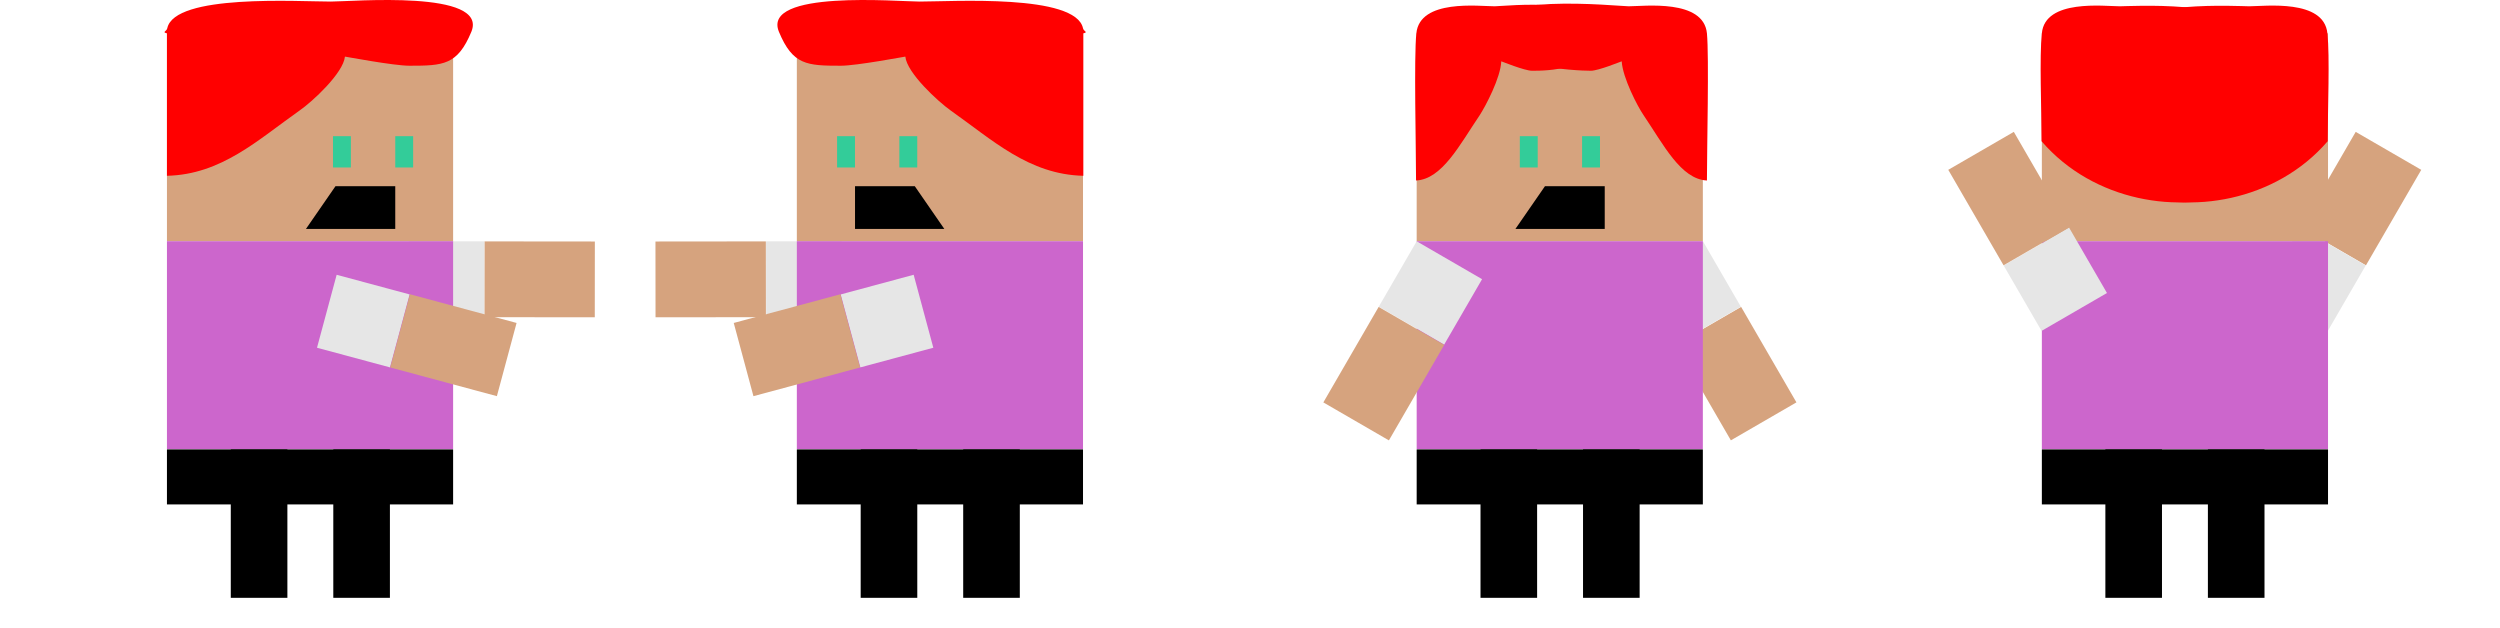 <svg xmlns="http://www.w3.org/2000/svg" xml:space="preserve" width="326.54mm" height="82.028mm" version="1.1"
style="fill-rule:evenodd" viewBox="0 0 7948 1997">
 <!-- @treedbox, treedbox.com -->
 <defs>
  <style type="text/css">
   <![CDATA[
    .fil0 {fill:none}
    .fil6 {fill:black}
    .fil1 {fill:black}
    .fil4 {fill:#33CC99}
    .fil5 {fill:#CC66CC}
    .fil2 {fill:#D6A37E}
    .fil3 {fill:#E6E6E6}
    .fil7 {fill:red}
   ]]>
  </style>
 </defs>
 <g>
  <rect class="fil0" x="3974" y="10" width="1987" height="1987"/>
  <rect class="fil0" x="5961" y="10" width="1987" height="1987"/>
  <rect class="fil0" y="10" width="1987" height="1987"/>
  <rect class="fil1" x="4707" y="1429" width="180" height="472"/>
  <rect class="fil1" x="5033" y="1429" width="180" height="472"/>
  <rect class="fil2" transform="matrix(0.865 -0.501 0.501 0.865 5327.24 1096.61)" width="241" height="351"/>
  <rect class="fil3" transform="matrix(0.832 -0.482 0.482 0.832 5206.38 887.847)" width="250" height="250"/>
  <rect class="fil2" x="4504" y="106" width="910" height="661"/>
  <rect class="fil4" x="5030" y="433" width="56.892" height="99.562"/>
  <rect class="fil4" x="4832" y="433" width="56.892" height="99.562"/>
  <rect class="fil5" x="4504" y="767" width="910" height="661"/>
  <polygon class="fil6" points="4818,728 4912,592 5102,592 5102,728 "/>
  <rect class="fil3" transform="matrix(0.832 0.482 -0.482 0.832 4503.98 767.255)" width="250" height="250"/>
  <rect class="fil2" transform="matrix(0.865 0.501 -0.501 0.865 4383.08 975.995)" width="241" height="351"/>
  <rect class="fil1" x="4504" y="1429" width="910" height="175"/>
  <rect class="fil1" x="6694" y="1429" width="180" height="472"/>
  <rect class="fil1" x="7020" y="1429" width="180" height="472"/>
  <rect class="fil2" transform="matrix(0.865 0.501 -0.501 0.865 7490 419.352)" width="241" height="351"/>
  <rect class="fil3" transform="matrix(0.832 0.482 0.482 -0.832 7193.44 931.593)" width="250" height="250"/>
  <rect class="fil2" x="6492" y="106" width="910" height="661"/>
  <rect class="fil5" x="6492" y="767" width="910" height="661"/>
  <rect class="fil3" transform="matrix(0.832 -0.482 -0.482 -0.832 6491.05 1052.22)" width="250" height="250"/>
  <rect class="fil2" transform="matrix(0.865 -0.501 0.501 0.865 6194.39 540.032)" width="241" height="351"/>
  <rect class="fil1" x="6492" y="1429" width="910" height="175"/>
  <rect class="fil1" x="733" y="1429" width="180" height="472"/>
  <rect class="fil1" x="1059" y="1429" width="180" height="472"/>
  <rect class="fil2" transform="matrix(-0.001 1 -1 -0.001 1890.71 767.958)" width="241" height="351"/>
  <rect class="fil3" transform="matrix(-0.001 0.961 0.961 0.001 1298.81 767.252)" width="250" height="250"/>
  <rect class="fil2" x="530" y="106" width="910" height="661"/>
  <rect class="fil4" x="1256" y="433" width="56.892" height="99.562"/>
  <rect class="fil4" x="1058" y="433" width="56.892" height="99.562"/>
  <rect class="fil5" x="530" y="767" width="910" height="661"/>
  <polygon class="fil6" points="972,728 1066,592 1256,592 1256,728 "/>
  <rect class="fil3" transform="matrix(0.25 -0.928 0.928 0.25 1007.16 1105.75)" width="250" height="250"/>
  <rect class="fil2" transform="matrix(0.26 -0.966 0.966 0.26 1240.08 1168.5)" width="241" height="351"/>
  <rect class="fil1" x="530" y="1429" width="910" height="175"/>
  <path class="fil7" d="M530 106l0 453c173,-4 289,-114 421,-207 42,-29 140,-120 145,-172 2,0 155,29 205,29 108,0 153,-2 197,-108 55,-134 -379,-96 -447,-96 -104,0 -497,-25 -520,85 -2,10 -18,12 -1,16z"/>
  <path class="fil7" d="M4502 574c83,-4 139,-114 202,-207 19,-29 67,-120 69,-172 1,0 74,30 98,30 52,0 191,-2 211,-108 27,-135 -298,-97 -330,-97 -50,0 -238,-24 -249,86 -8,75 -1,363 -1,468z"/>
  <path class="fil7" d="M5427 574c-83,-4 -138,-114 -201,-207 -20,-29 -67,-120 -70,-172 -1,0 -74,30 -98,30 -51,0 -311,-13 -331,-119 -27,-134 418,-86 451,-86 49,0 238,-24 249,86 7,75 0,363 0,468z"/>
  <path class="fil7" d="M7401 449c-333,387 -1105,158 -701,-343 86,-107 419,-86 451,-86 50,0 238,-24 249,86 8,75 1,238 1,343z"/>
  <path class="fil7" d="M6491 449c333,387 1104,158 701,-343 -86,-107 -419,-86 -452,-86 -49,0 -238,-24 -248,86 -8,75 -1,238 -1,343z"/>
  <rect class="fil0" x="1987" y="10" width="1987" height="1987"/>
  <rect class="fil1" x="3062" y="1429" width="180" height="472"/>
  <rect class="fil1" x="2736" y="1429" width="180" height="472"/>
  <rect class="fil2" transform="matrix(0.001 1 1 -0.001 2083.43 767.958)" width="241" height="351"/>
  <rect class="fil3" transform="matrix(0.001 0.961 -0.961 0.001 2675.32 767.252)" width="250" height="250"/>
  <rect class="fil2" x="2533" y="106" width="910" height="661"/>
  <rect class="fil4" x="2661" y="433" width="56.892" height="99.562"/>
  <rect class="fil4" x="2859" y="433" width="56.892" height="99.562"/>
  <rect class="fil5" x="2533" y="767" width="910" height="661"/>
  <polygon class="fil6" points="3002,728 2908,592 2718,592 2718,728 "/>
  <rect class="fil3" transform="matrix(-0.25 -0.928 -0.928 0.25 2966.98 1105.75)" width="250" height="250"/>
  <rect class="fil2" transform="matrix(-0.26 -0.966 -0.966 0.26 2734.06 1168.5)" width="241" height="351"/>
  <rect class="fil1" x="2533" y="1429" width="910" height="175"/>
  <path class="fil7" d="M3444 106l0 453c-173,-4 -289,-114 -421,-207 -41,-29 -140,-120 -145,-172 -2,0 -155,29 -205,29 -108,0 -153,-2 -197,-108 -55,-134 379,-96 447,-96 104,0 497,-25 520,85 2,10 18,12 1,16z"/>
 </g>
</svg>
